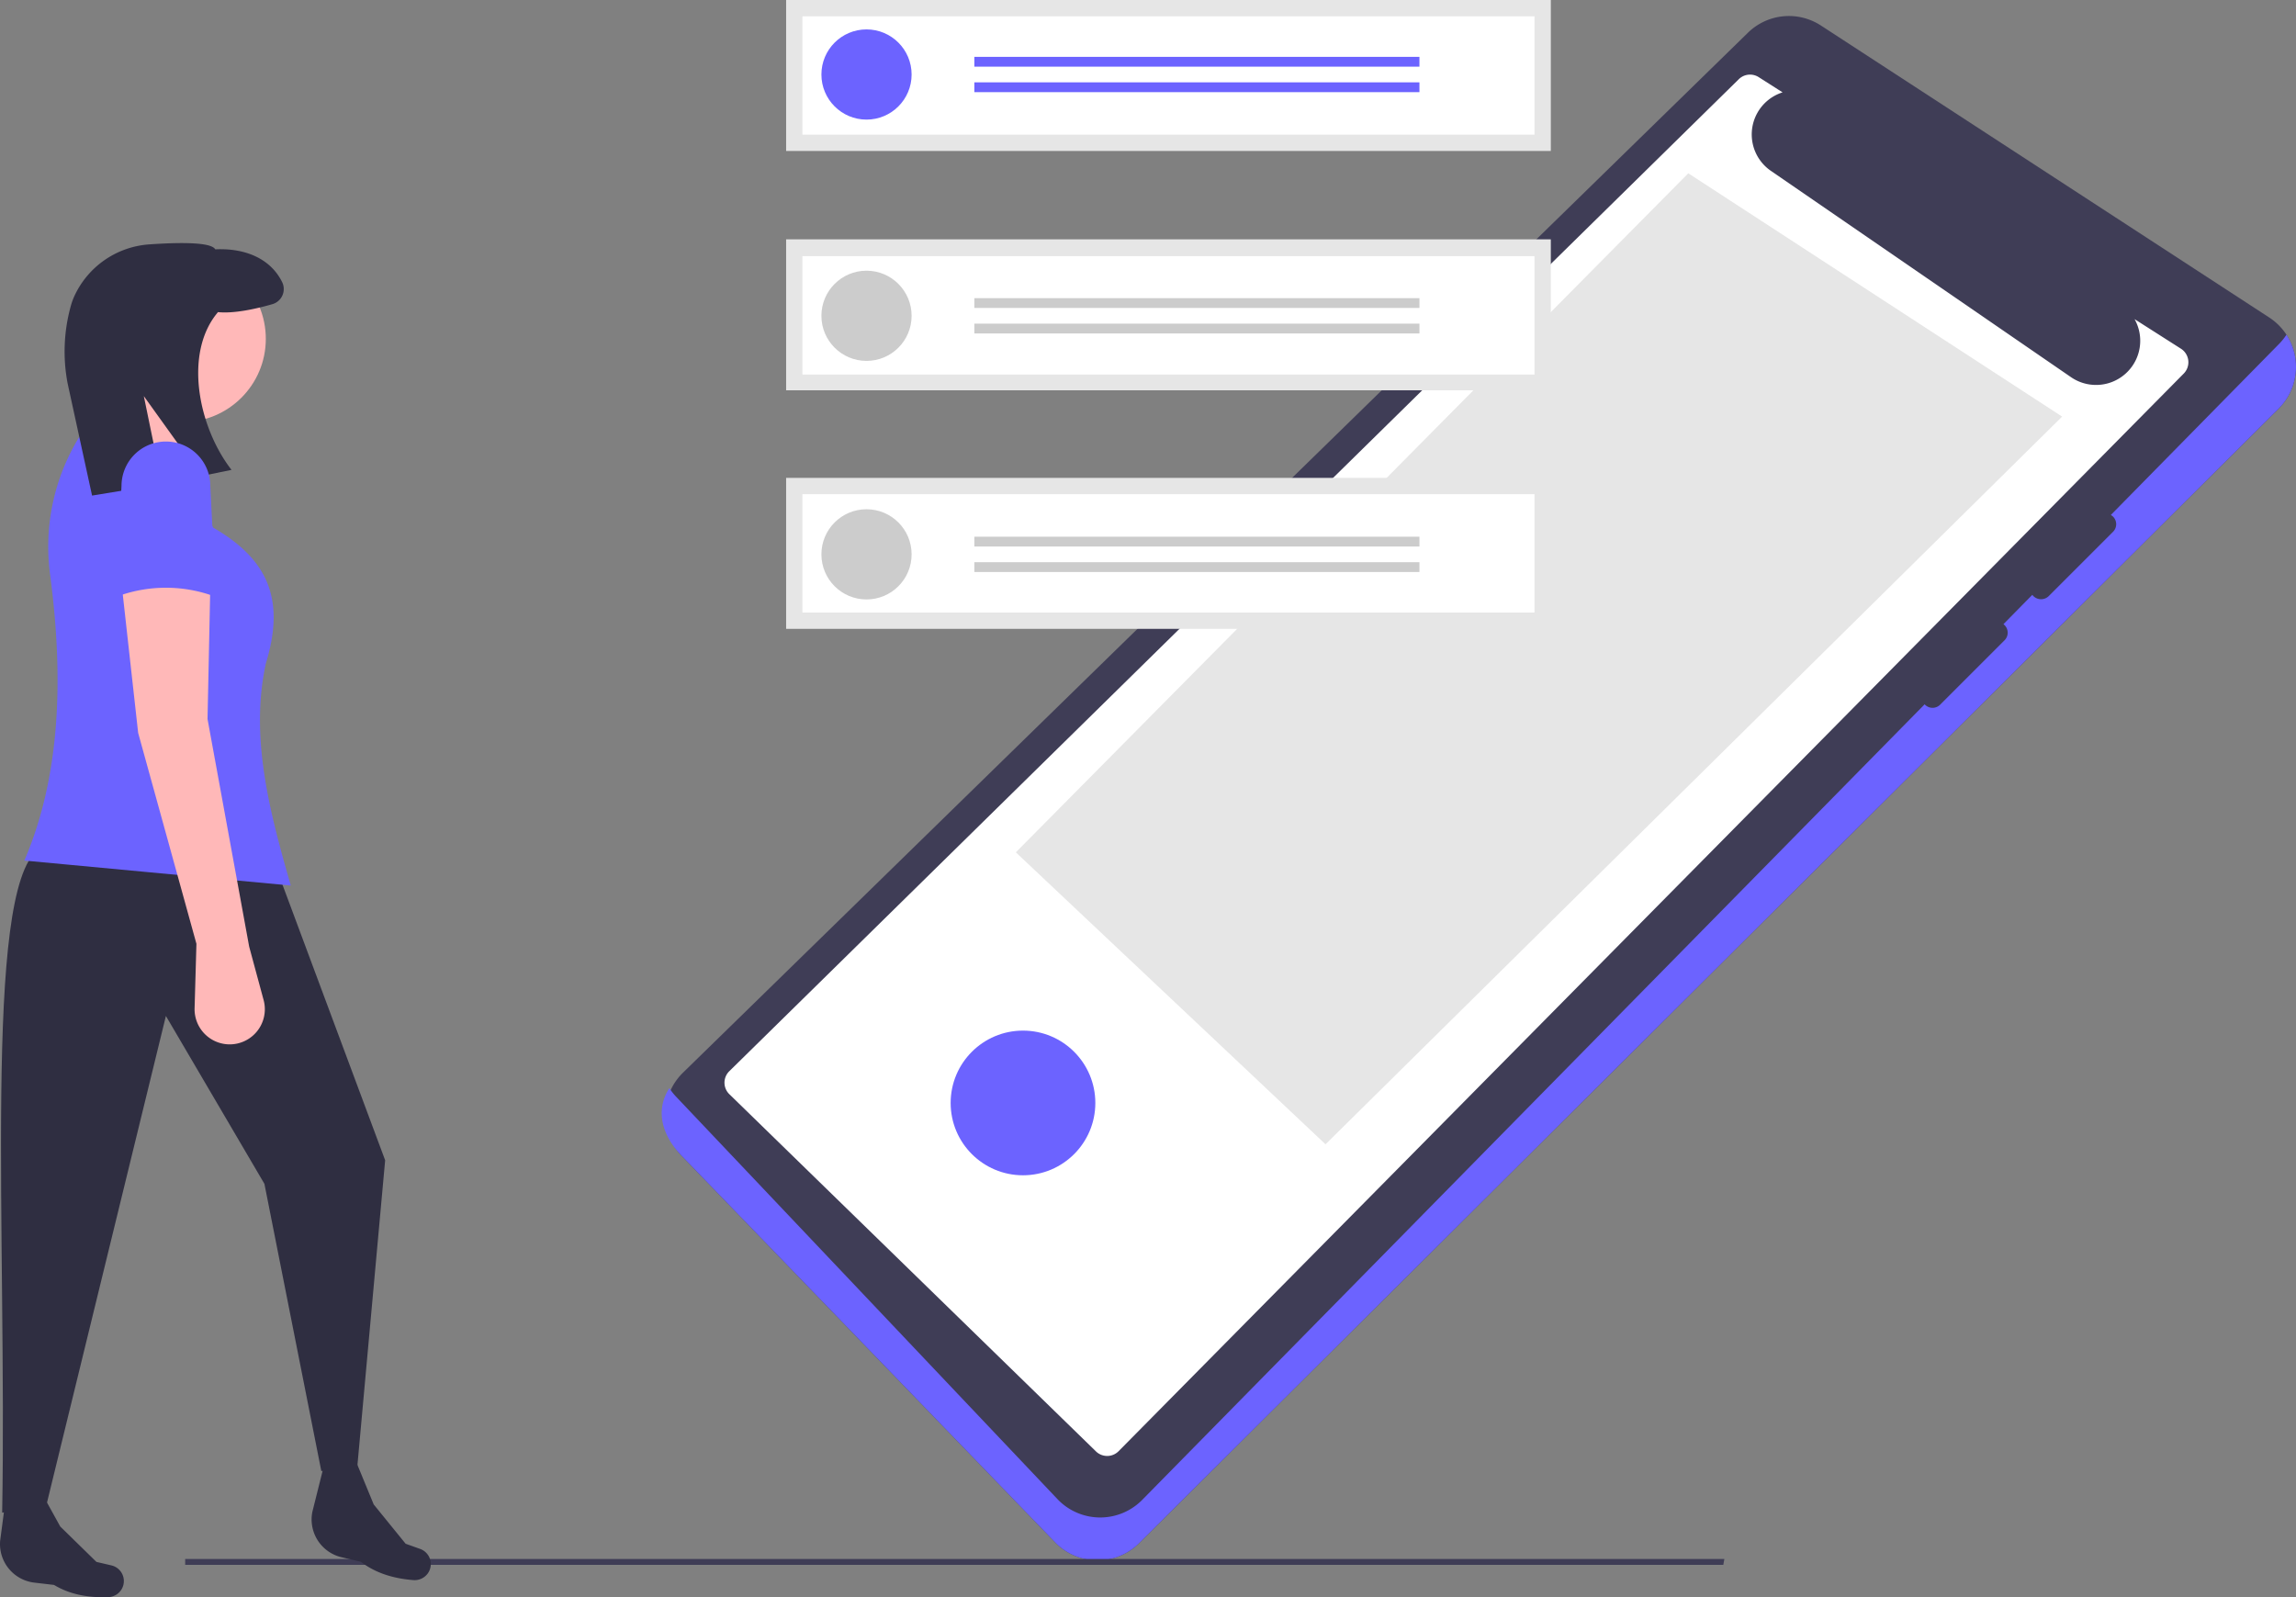 <svg id="a3f5ff23-4296-4538-8667-ded3127d147a"
     data-name="Layer 1"
     xmlns="http://www.w3.org/2000/svg"
     width="856.946"
     height="596.18"
     viewBox="0 0 856.946 596.18"
>
  <rect x="0" y="0" width="856.946" height="596.18" fill="#808080" stroke="none"/>
  <path d="M426.409,552.324a22.049,22.049,0,0,0-.45,31.025L565.34,727.607a22,22,0,0,0,31.344.303l425.312-423.469a22.002,22.002,0,0,0-3.517-34.024L851.237,161.487a21.871,21.871,0,0,0-27.378,2.695Z"
        transform="translate(-171.527 -151.91)"
        fill="#3f3d56"
  />
  <path d="M1024.911,276.849a22.143,22.143,0,0,1-2.916,3.592L597.683,711.91a22,22,0,0,1-31.344-.303L423.959,561.349a21.907,21.907,0,0,1-2.602-3.281c-5.46,8.4-2.636,17.79,4.602,25.281L565.34,727.607a22,22,0,0,0,31.344.303l425.312-423.469a22.008,22.008,0,0,0,2.916-27.592Z"
        transform="translate(-171.527 -151.91)"
        fill="#6c63ff"
  />
  <path d="M985.532,282.068,968.224,271.033a16.49,16.49,0,0,1-23.734,21.652l-112-77a16.48,16.48,0,0,1,4.357-29.301l-8.917-5.685a6,6,0,0,0-7.494.842L443.661,551.809a6,6,0,0,0,.152,8.583L580.648,693.723a6,6,0,0,0,8.352-.116L986.542,291.377A6,6,0,0,0,985.532,282.068Z"
        transform="translate(-171.527 -151.91)"
        fill="#fff"
  />
  <polygon points="379.147 318.14 494.73 427.118 769.652 155.498 630.127 64.683 379.147 318.14"
           fill="#e6e6e6"
  />
  <path d="M930.494,374.442a4.097,4.097,0,0,0,5.657,0l24.042-24.041a4.006,4.006,0,0,0,0-5.657,4.097,4.097,0,0,0-5.657,0l-24.042,24.042a4.006,4.006,0,0,0,0,5.657Z"
        transform="translate(-171.527 -151.91)"
        fill="#3f3d56"
  />
  <path d="M889.994,414.942a4.007,4.007,0,0,0,5.657,0l24.042-24.042a4,4,0,0,0-5.657-5.657l-24.042,24.042A4.006,4.006,0,0,0,889.994,414.942Z"
        transform="translate(-171.527 -151.91)"
        fill="#3f3d56"
  />
  <circle cx="381.816"
          cy="411.683"
          r="27"
          fill="#6c63ff"
  />
  <polygon points="643.194 584.088 69.113 584.088 69.113 581.907 643.589 581.907 643.194 584.088"
           fill="#3f3d56"
  />
  <rect x="293.407"
        y="178.372"
        width="285.41"
        height="56.35"
        fill="#e6e6e6"
  />
  <rect x="293.407"
        y="89.333"
        width="285.41"
        height="56.35"
        fill="#e6e6e6"
  />
  <rect x="293.407"
        width="285.41"
        height="56.35"
        fill="#e6e6e6"
  />
  <path d="M471.018,202.175h273.241V157.994H471.018Z"
        transform="translate(-171.527 -151.91)"
        fill="#fff"
  />
  <path d="M471.018,291.704h273.241V247.523H471.018Z"
        transform="translate(-171.527 -151.91)"
        fill="#fff"
  />
  <path d="M471.018,380.547H744.259V336.366H471.018Z"
        transform="translate(-171.527 -151.91)"
        fill="#fff"
  />
  <circle cx="323.411"
          cy="27.809"
          r="16.832"
          fill="#6c63ff"
  />
  <rect x="363.661"
        y="21.223"
        width="166.123"
        height="3.659"
        fill="#6c63ff"
  />
  <rect x="363.661"
        y="30.736"
        width="166.123"
        height="3.659"
        fill="#6c63ff"
  />
  <circle cx="323.411"
          cy="117.873"
          r="16.832"
          fill="#ccc"
  />
  <rect x="363.661"
        y="111.287"
        width="166.123"
        height="3.659"
        fill="#ccc"
  />
  <rect x="363.661"
        y="120.801"
        width="166.123"
        height="3.659"
        fill="#ccc"
  />
  <circle cx="323.411"
          cy="206.913"
          r="16.832"
          fill="#ccc"
  />
  <rect x="363.661"
        y="200.327"
        width="166.123"
        height="3.659"
        fill="#ccc"
  />
  <rect x="363.661"
        y="209.84"
        width="166.123"
        height="3.659"
        fill="#ccc"
  />
  <path d="M184.33,742.634l7.363.865c5.816,3.506,12.642,4.826,20.202,4.558a6.058,6.058,0,0,0,5.132-3.145h0a6.004,6.004,0,0,0-3.917-8.708l-5.595-1.303L194.015,721.697,185.871,706.958l-11.83,1.357-2.463,18.722h0A14.492,14.492,0,0,0,184.33,742.634Z"
        transform="translate(-171.527 -151.91)"
        fill="#2f2e41"
  />
  <path d="M299.004,733.162l7.216,1.698c5.378,4.146,12.01,6.235,19.551,6.83a6.058,6.058,0,0,0,5.457-2.54h0a6.004,6.004,0,0,0-2.899-9.097l-5.41-1.932-11.908-14.656L304.6,697.894H292.692l-4.58,18.319v0A14.492,14.492,0,0,0,299.004,733.162Z"
        transform="translate(-171.527 -151.91)"
        fill="#2f2e41"
  />
  <path d="M304.92,698.93l-13.466,2.072-21.235-107.208-36.772-62.668L188.907,713.431l-16.573,3.107c1.858-102.664-7.212-231.912,13.466-247.563l90.117,10.358L315.278,584.988Z"
        transform="translate(-171.527 -151.91)"
        fill="#2f2e41"
  />
  <circle cx="68.135"
          cy="126.473"
          r="31.075"
          fill="#ffb8b8"
  />
  <polygon points="24.63 174.121 61.92 180.336 71.243 147.189 44.311 138.903 24.63 174.121"
           fill="#ffb8b8"
  />
  <path d="M180.62,473.119l99.44,9.322c-7.972-27.72-15.276-55.343-9.322-82.866,7.56-24.572.263-39.184-19.681-50.756L237.591,318.78l-36.254-4.143,0,0a78.256,78.256,0,0,0-11.108,51.75C195.395,405.565,194,441.92,180.62,473.119Z"
        transform="translate(-171.527 -151.91)"
        fill="#6c63ff"
  />
  <path d="M227.443,243.116c10.613-.733,22.883-.935,24.42,1.86,10.99-.514,20.561,3.32,24.976,12.241a5.879,5.879,0,0,1-3.673,8.233c-5.575,1.607-14.073,3.596-20.273,2.961-12.877,15.139-7.459,42.751,5.04,58.882l-11.295,2.315L225.206,299.762l6.763,32.854-26.082,4.266-9.097-41.751a63.465,63.465,0,0,1,1.396-29.822,23.967,23.967,0,0,1,1.092-2.868A33.3,33.3,0,0,1,227.443,243.116Z"
        transform="translate(-171.527 -151.91)"
        fill="#2f2e41"
  />
  <path d="M244.842,504.194l-.687,24.048a13.112,13.112,0,0,0,11.802,13.421h0a13.112,13.112,0,0,0,13.962-16.468l-5.396-19.966L248.985,420.291l1.036-49.72-33.147-1.036,6.215,55.935Z"
        transform="translate(-171.527 -151.91)"
        fill="#ffb8b8"
  />
  <path d="M214.803,374.715a52.381,52.381,0,0,1,37.29,0l-2.072-41.433a16.573,16.573,0,0,0-16.573-16.573h0a16.573,16.573,0,0,0-16.573,16.573Z"
        transform="translate(-171.527 -151.91)"
        fill="#6c63ff"
  />
</svg>
